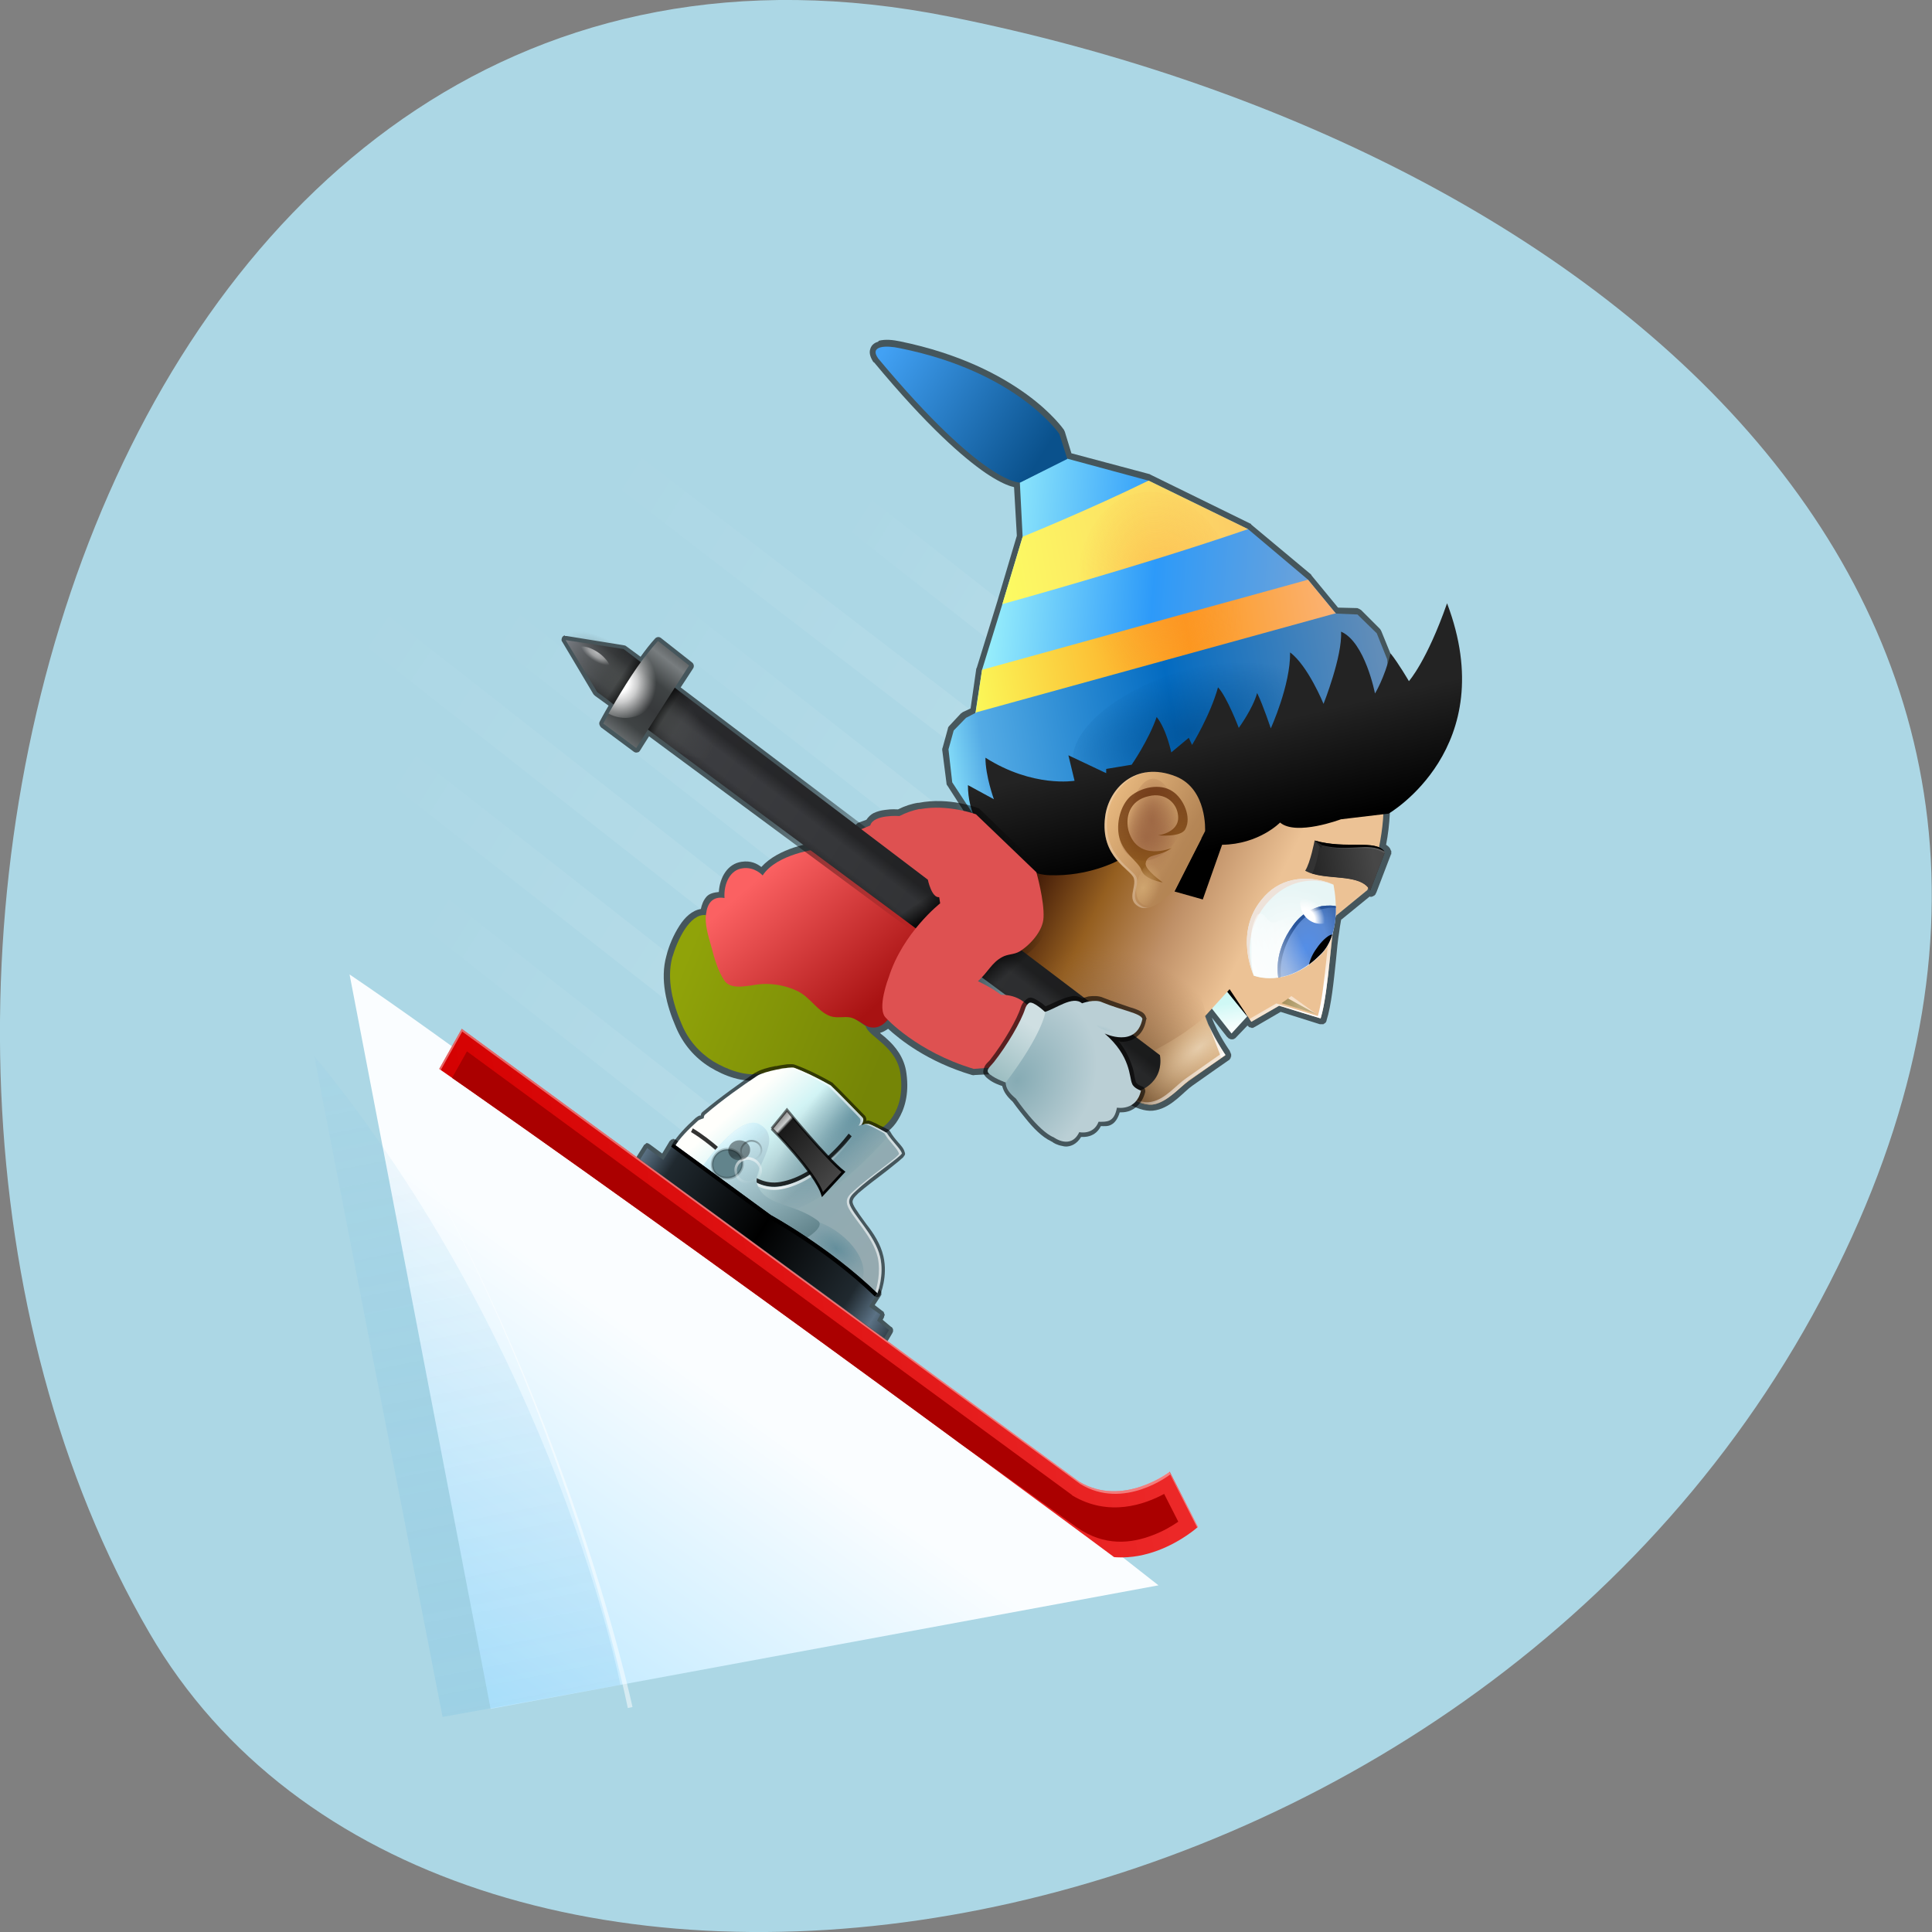 <svg xmlns="http://www.w3.org/2000/svg" xmlns:xlink="http://www.w3.org/1999/xlink" viewBox="0 0 16 16"><rect x="0" y="0" width="16" height="16" fill="#808080" stroke="none"/><defs><g id="14" clip-path="url(#13)"><path d="m 182 285.6 c 0.023 2.658 -2.754 5.096 -5.882 5.084 c -3.403 -0.06 -6.06 -2.378 -6.08 -5.04 c 0.029 -2.914 2.754 -5.096 5.935 -5.34 c 3.403 0.06 6.06 2.378 6.03 5.292" transform="matrix(0.014 -0.003 0.003 0.015 2.9 5.773)" fill="none" stroke="url(#12)" stroke-linejoin="round" stroke-linecap="round"/></g><g id="19" clip-path="url(#18)"><path d="m 6.211 9.508 c 0.008 0.047 -0.023 0.09 -0.074 0.098 c -0.047 0.012 -0.094 -0.02 -0.105 -0.063 c -0.008 -0.047 0.027 -0.09 0.074 -0.098 c 0.051 -0.008 0.098 0.02 0.105 0.063" fill="url(#17)"/></g><clipPath id="s"><path d="m 5.59 9.492 c 0.039 -0.066 0.109 -0.137 0.191 -0.211 c 0.008 -0.008 0.047 -0.02 0.047 -0.02 c 0 0 0 -0.023 0.012 -0.031 c 0.145 -0.125 0.313 -0.242 0.43 -0.32 c 0.059 -0.039 0.27 -0.078 0.309 -0.066 c 0.07 0.027 0.168 0.07 0.301 0.145 c 0.074 0.07 0.199 0.203 0.262 0.266 c 0.023 0.023 -0.012 0.066 -0.012 0.066 c 0 0 0.027 -0.016 0.063 -0.012 c 0.023 0 0.152 0.074 0.152 0.074 c 0.047 0.074 0.109 0.125 0.125 0.168 c 0.004 0.02 -0.258 0.195 -0.375 0.305 c -0.035 0.035 -0.07 0.063 -0.059 0.113 c 0.023 0.09 0.211 0.258 0.254 0.441 c 0.035 0.152 -0.023 0.301 -0.023 0.301"/></clipPath><clipPath id="18"><path d="M 0,0 H16 V16 H0 z"/></clipPath><clipPath id="13"><path d="M 0,0 H16 V16 H0 z"/></clipPath><clipPath id="r"><path d="m 5 9 h 3 v 1 h -3"/></clipPath><clipPath id="1A"><path d="m 3 8 h 7 v 5 h -7"/></clipPath><clipPath id="1B"><path d="m 2.477 7.461 l 0.133 0.688 c 2.047 1.371 5.457 3.883 7.121 5.121 l 2.199 -0.41 l -1.324 -6.91"/></clipPath><filter id="10" filterUnits="objectBoundingBox" x="0" y="0" width="16" height="16"><feColorMatrix type="matrix" in="SourceGraphic" values="0 0 0 0 1 0 0 0 0 1 0 0 0 0 1 0 0 0 1 0"/></filter><linearGradient id="f" gradientUnits="userSpaceOnUse" x1="178.75" y1="123.7" x2="181.4" y2="126.37" gradientTransform="matrix(0.021 -0.004 0.004 0.023 1.184 3.775)" xlink:href="#Y"/><linearGradient id="d" gradientUnits="userSpaceOnUse" x1="192.66" y1="151.42" x2="205.24" y2="138.85" gradientTransform="matrix(0.021 -0.004 0.004 0.023 1.184 3.775)"><stop stop-color="#000" stop-opacity="0.4"/><stop offset="0.359" stop-color="#000" stop-opacity="0"/><stop offset="0.719" stop-color="#000" stop-opacity="0"/><stop offset="1" stop-color="#000" stop-opacity="0.325"/></linearGradient><linearGradient id="g" gradientUnits="userSpaceOnUse" x1="167.66" y1="112.53" x2="165.69" y2="110.49" gradientTransform="matrix(0.021 -0.004 0.004 0.023 1.184 3.775)"><stop stop-color="#000" stop-opacity="0.4"/><stop offset="1" stop-color="#000" stop-opacity="0"/></linearGradient><linearGradient id="i" gradientUnits="userSpaceOnUse" x1="160.45" y1="130.75" x2="173.33" y2="118.17" spreadMethod="reflect" gradientTransform="matrix(0.021 -0.004 0.004 0.023 1.184 3.775)"><stop stop-color="#787d7f"/><stop offset="0.5" stop-color="#3f4344"/><stop offset="1" stop-color="#37393b"/></linearGradient><linearGradient id="a" gradientUnits="userSpaceOnUse" x1="133.28" y1="149.85" x2="163.64" y2="205.57" gradientTransform="matrix(0.021 -0.004 0.004 0.023 2.829 4.403)"><stop stop-color="#fb6162"/><stop offset="1" stop-color="#a81212"/></linearGradient><linearGradient id="Y" gradientUnits="userSpaceOnUse" x1="282.63" y1="229.37" x2="311.99" y2="231.77" gradientTransform="matrix(0.021 -0.004 0.004 0.023 1.184 3.775)"><stop stop-color="#000" stop-opacity="0.6"/><stop offset="1" stop-color="#000" stop-opacity="0"/></linearGradient><linearGradient id="c" gradientUnits="userSpaceOnUse" x1="147.87" y1="93.44" x2="339.92" y2="287.33" gradientTransform="matrix(0.021 -0.004 0.004 0.023 1.184 3.775)"><stop stop-color="#7a7e84"/><stop offset="0.073" stop-color="#404346"/><stop offset="0.16" stop-color="#252628"/><stop offset="0.194" stop-color="#3d3e42"/><stop offset="1" stop-color="#272829"/></linearGradient><linearGradient id="Z" gradientUnits="userSpaceOnUse" x1="96.73" y1="220.66" x2="165.64" y2="268.21" gradientTransform="matrix(0.021 -0.004 0.004 0.023 2.657 3.501)"><stop stop-color="#90a309"/><stop offset="1" stop-color="#758506"/></linearGradient><linearGradient id="1D" gradientUnits="userSpaceOnUse" x1="139.68" y1="281.31" x2="177.07" y2="318.61" spreadMethod="reflect" gradientTransform="matrix(0.021 -0.004 0.004 0.023 1.184 3.775)"><stop stop-color="#5b7285"/><stop offset="0.221" stop-color="#20292f"/><stop offset="1" stop-color="#000"/></linearGradient><linearGradient id="k" gradientUnits="userSpaceOnUse" x1="266.29" y1="213.64" x2="264.08" y2="207.99" gradientTransform="matrix(0.021 -0.004 0.004 0.023 1.184 3.775)"><stop stop-color="#000" stop-opacity="0.8"/><stop offset="1" stop-color="#000" stop-opacity="0"/></linearGradient><linearGradient id="1C" gradientUnits="userSpaceOnUse" x1="64.12" x2="323.04" gradientTransform="matrix(0.021 -0.004 0.004 0.023 1.184 3.775)"><stop stop-color="#d40000"/><stop offset="1" stop-color="#ec2828"/></linearGradient><linearGradient id="x" gradientUnits="userSpaceOnUse" x1="245.25" y1="279.1" x2="260.88" y2="320.53" gradientTransform="matrix(0.021 -0.004 0.004 0.023 -0.288 4.049)"><stop stop-color="#cdecf4"/><stop offset="1" stop-color="#62848c"/></linearGradient><linearGradient id="l" gradientUnits="userSpaceOnUse" x1="287.39" y1="235.36" x2="290.34" y2="241" gradientTransform="matrix(0.021 -0.004 0.004 0.023 1.184 3.775)" xlink:href="#Y"/><linearGradient id="z" gradientUnits="userSpaceOnUse" x1="174.01" y1="280.84" x2="179.25" y2="300.47" xlink:href="#x"/><linearGradient id="15" gradientUnits="userSpaceOnUse" x1="178.48" y1="280.23" x2="178.78" y2="291.09"><stop stop-color="#fff" stop-opacity="0.62"/><stop offset="1" stop-color="#fff" stop-opacity="0"/></linearGradient><linearGradient id="12" gradientUnits="userSpaceOnUse" x1="178.48" y1="280.23" x2="178.78" y2="291.09"><stop stop-color="#000" stop-opacity="0.62"/><stop offset="1" stop-color="#000" stop-opacity="0"/></linearGradient><linearGradient id="v" gradientUnits="userSpaceOnUse" x1="283.96" y1="302.1" x2="249.81" y2="242.26"><stop stop-color="#000"/><stop offset="1" stop-color="#000" stop-opacity="0"/></linearGradient><linearGradient id="o" gradientUnits="userSpaceOnUse" x1="280.12" y1="256.29" x2="298.36" y2="235.58" gradientTransform="matrix(0.021 -0.004 0.004 0.023 1.271 4.226)"><stop stop-color="#92b7bb"/><stop offset="1" stop-color="#cfdfe2"/></linearGradient><linearGradient id="u" gradientUnits="userSpaceOnUse" x1="268.77" y1="274.15" x2="285.61" y2="299.02"><stop stop-color="#959595"/><stop offset="0.074" stop-color="#c9c9c9" stop-opacity="0.91"/><stop offset="0.11" stop-color="#191919"/><stop offset="1" stop-color="#474747"/></linearGradient><linearGradient id="p" gradientUnits="userSpaceOnUse" x1="252.41" y1="267.45" x2="287.82" y2="332.83" gradientTransform="matrix(0.021 -0.004 0.004 0.023 -0.288 4.049)"><stop stop-color="#fffffc"/><stop offset="0.203" stop-color="#d2f4f5"/><stop offset="0.5" stop-color="#8facb3"/><stop offset="1" stop-color="#95aab0"/></linearGradient><linearGradient id="t" gradientUnits="userSpaceOnUse" x1="345.03" x2="375.21" spreadMethod="reflect"><stop stop-color="#fff" stop-opacity="0.8"/><stop offset="1" stop-color="#fff" stop-opacity="0"/></linearGradient><linearGradient id="W" gradientUnits="userSpaceOnUse" x1="357.34" y1="184.32" x2="357.01" y2="208.35" gradientTransform="matrix(0.021 -0.004 0.004 0.023 1.184 3.775)"><stop stop-color="#582000" stop-opacity="0.702"/><stop offset="1" stop-color="#7e4709" stop-opacity="0.702"/></linearGradient><linearGradient id="b" gradientUnits="userSpaceOnUse" x1="213.2" y1="114.65" x2="263.33" y2="164.78" gradientTransform="matrix(0.021 -0.004 0.004 0.023 1.4 4.903)" xlink:href="#Y"/><linearGradient id="H" gradientUnits="userSpaceOnUse" x1="308.98" y1="200.51" x2="378.11" y2="256.79" gradientTransform="matrix(0.021 -0.004 0.004 0.023 1.184 3.775)"><stop stop-color="#2f0b02"/><stop offset="0.365" stop-color="#955f20"/><stop offset="0.679" stop-color="#bf9067"/><stop offset="1" stop-color="#ecc295"/></linearGradient><linearGradient id="K" gradientUnits="userSpaceOnUse" x1="389.39" y1="277.96" x2="380.94" y2="262.43" gradientTransform="matrix(0.021 -0.004 0.004 0.023 1.184 3.775)"><stop stop-color="#fff"/><stop offset="1" stop-color="#fff" stop-opacity="0"/></linearGradient><linearGradient id="7" gradientUnits="userSpaceOnUse" x1="302.18" y1="156.64" x2="177.76" y2="32.01" xlink:href="#2"/><linearGradient id="B" gradientUnits="userSpaceOnUse" x1="296.47" x2="443.8" gradientTransform="matrix(0.021 -0.004 0.004 0.023 1.184 3.775)"><stop stop-color="#fbfd5c"/><stop offset="0.613" stop-color="#fc991c"/><stop offset="1" stop-color="#fbb273"/></linearGradient><linearGradient id="6" gradientUnits="userSpaceOnUse" x1="279.42" y1="183.6" x2="182.57" y2="85.93" xlink:href="#2"/><linearGradient id="8" gradientUnits="userSpaceOnUse" x1="328.55" y1="128.48" x2="265.85" y2="66.16" xlink:href="#2"/><linearGradient id="C" gradientUnits="userSpaceOnUse" x1="289.13" y1="13.09" x2="338.76" y2="63.895" gradientTransform="matrix(0.021 -0.004 0.004 0.023 1.184 3.775)"><stop stop-color="#42a1f4"/><stop offset="1" stop-color="#0a518c"/></linearGradient><linearGradient id="G" gradientUnits="userSpaceOnUse" y1="262.7" x2="0" y2="273.52" gradientTransform="matrix(0.021 -0.004 0.004 0.023 1.184 3.775)"><stop stop-color="#cff8f5"/><stop offset="1" stop-color="#fff"/></linearGradient><linearGradient id="A" gradientUnits="userSpaceOnUse" x1="315.4" x2="415.27" gradientTransform="matrix(0.021 -0.004 0.004 0.023 1.184 3.775)"><stop stop-color="#fcfd62"/><stop offset="1" stop-color="#fccc66"/></linearGradient><linearGradient id="9" gradientUnits="userSpaceOnUse" x1="315.92" y1="101.35" x2="443.3" y2="137" gradientTransform="matrix(0.021 -0.004 0.004 0.023 1.184 3.775)"><stop stop-color="#96edfb"/><stop offset="0.468" stop-color="#2d9af9"/><stop offset="1" stop-color="#76a3d4"/></linearGradient><linearGradient id="E" gradientUnits="userSpaceOnUse" x1="283.27" x2="458.53" gradientTransform="matrix(0.021 -0.004 0.004 0.023 1.184 3.775)"><stop stop-color="#90e8fd"/><stop offset="0.103" stop-color="#54abe5"/><stop offset="0.528" stop-color="#036bc1"/><stop offset="1" stop-color="#618db9"/></linearGradient><linearGradient id="5" gradientUnits="userSpaceOnUse" x1="233.88" y1="193.79" x2="120.84" y2="79.937" xlink:href="#2"/><linearGradient id="R" gradientUnits="userSpaceOnUse" x1="594.16" x2="623.25" gradientTransform="matrix(0.021 -0.004 0.004 0.023 -2.602 4.479)"><stop stop-color="#1f1f1f"/><stop offset="1" stop-color="#474747"/></linearGradient><linearGradient id="Q" gradientUnits="userSpaceOnUse" x1="387.65" y1="352.02" x2="411.84" y2="344" gradientTransform="matrix(0.021 -0.004 0.004 0.023 0.752 1.52)" xlink:href="#K"/><linearGradient id="1" gradientUnits="userSpaceOnUse" x1="420" y1="476" x2="417.1" y2="127.42" gradientTransform="matrix(0.016 -0.003 0.004 0.022 -5.064 5.078)"><stop stop-color="#63b8e5" stop-opacity="0.2"/><stop offset="1" stop-color="#63b8e5" stop-opacity="0"/></linearGradient><linearGradient id="0" gradientUnits="userSpaceOnUse" x1="-60.855" y1="765.39" x2="91.75" y2="599.68" gradientTransform="matrix(0.018 -0.003 0.004 0.02 1.21 -0.696)"><stop stop-color="#a4e0ff"/><stop offset="1" stop-color="#fafdff"/></linearGradient><linearGradient id="T" gradientUnits="userSpaceOnUse" x1="340.42" y1="190.22" x2="366.8" y2="214.25" gradientTransform="matrix(0.021 -0.004 0.004 0.023 1.184 3.775)"><stop stop-color="#e7b87f"/><stop offset="0.908" stop-color="#b58656"/><stop offset="1" stop-color="#b48554"/></linearGradient><linearGradient id="S" gradientUnits="userSpaceOnUse" x1="386.99" y1="168.58" x2="388.5" y2="208.04" gradientTransform="matrix(0.021 -0.004 0.004 0.023 1.184 3.775)"><stop stop-color="#232323"/><stop offset="1" stop-color="#000"/></linearGradient><linearGradient id="L" gradientUnits="userSpaceOnUse" x1="394.1" y1="269.42" x2="401.77" y2="273.82" gradientTransform="matrix(0.021 -0.004 0.004 0.023 1.184 3.775)"><stop stop-color="#9d864f"/><stop offset="1" stop-color="#bcaa7d"/></linearGradient><linearGradient id="2" gradientUnits="userSpaceOnUse" x1="172.76" y1="272.88" x2="75.906" y2="175.21"><stop stop-color="#fff" stop-opacity="0.102"/><stop offset="1" stop-color="#fff" stop-opacity="0"/></linearGradient><linearGradient id="3" gradientUnits="userSpaceOnUse" x1="169.72" y1="220.52" x2="72.867" y2="122.85" xlink:href="#2"/><linearGradient id="4" gradientUnits="userSpaceOnUse" x1="193.2" y1="195.58" x2="71.784" y2="69.15" xlink:href="#2"/><mask id="11"><g filter="url(#10)"><path fill-opacity="0.502" d="M 0,0 H16 V16 H0 z"/></g></mask><mask id="16"><g filter="url(#10)"><path fill-opacity="0.4" d="M 0,0 H16 V16 H0 z"/></g></mask><radialGradient id="17" gradientUnits="userSpaceOnUse" cx="176.2" cy="286.57" r="5.969" gradientTransform="matrix(0.018 -0.003 0.003 0.018 2.071 5.05)"><stop stop-color="#000" stop-opacity="0"/><stop offset="1" stop-color="#000"/></radialGradient><radialGradient id="w" gradientUnits="userSpaceOnUse" cx="267.28" cy="334.3" r="16.873" gradientTransform="matrix(0.022 0.012 -0.006 0.014 3.052 2.453)"><stop stop-color="#457c8e" stop-opacity="0.6"/><stop offset="0.5" stop-color="#457c8e" stop-opacity="0.249"/><stop offset="1" stop-color="#457c8e" stop-opacity="0"/></radialGradient><radialGradient id="y" gradientUnits="userSpaceOnUse" cx="241.11" cy="288.98" r="8.246" gradientTransform="matrix(0.02 0.027 -0.068 0.058 20.893 -13.982)"><stop stop-color="#fff"/><stop offset="1" stop-color="#b5effc" stop-opacity="0"/></radialGradient><radialGradient id="q" gradientUnits="userSpaceOnUse" cx="295.79" cy="278.09" r="10.504" gradientTransform="matrix(0.031 0.017 -0.068 0.083 16.872 -18.916)"><stop stop-color="#457c8e" stop-opacity="0.659"/><stop offset="0.5" stop-color="#457c8e" stop-opacity="0.274"/><stop offset="1" stop-color="#457c8e" stop-opacity="0"/></radialGradient><radialGradient id="M" gradientUnits="userSpaceOnUse" cx="408.05" cy="356.11" r="19.379" gradientTransform="matrix(0.018 -0.019 0.02 0.022 -3.726 7.825)"><stop stop-color="#fff"/><stop offset="1" stop-color="#e7f5f5"/></radialGradient><radialGradient id="N" gradientUnits="userSpaceOnUse" cx="402.75" cy="233.03" r="1.963" gradientTransform="matrix(0.033 -0.006 0.008 0.039 -4.277 0.709)"><stop stop-color="#fff"/><stop offset="0.5" stop-color="#fff" stop-opacity="0.702"/><stop offset="1" stop-color="#fff" stop-opacity="0"/></radialGradient><radialGradient id="D" gradientUnits="userSpaceOnUse" cx="626.61" cy="98.27" r="31.829" gradientTransform="matrix(0.021 -0.004 0.006 0.029 -4.126 4.582)"><stop stop-color="#fc8e31" stop-opacity="0.4"/><stop offset="1" stop-color="#fc8e31" stop-opacity="0"/></radialGradient><radialGradient id="O" gradientUnits="userSpaceOnUse" cx="411.07" cy="355.8" r="13.11" gradientTransform="matrix(0.016 -0.033 0.021 0.012 -3.237 17.15)"><stop stop-color="#548ee7"/><stop offset="0.5" stop-color="#5b8bd6"/><stop offset="1" stop-color="#3460a3"/></radialGradient><radialGradient id="X" gradientUnits="userSpaceOnUse" cx="392.6" cy="219.34" r="5.262" gradientTransform="matrix(0.022 0.013 -0.019 0.036 4.996 -5.645)"><stop stop-color="#cfa56f"/><stop offset="1" stop-color="#cfa56f" stop-opacity="0"/></radialGradient><radialGradient id="V" gradientUnits="userSpaceOnUse" cx="358.28" cy="202.06" r="7.697" gradientTransform="matrix(0.027 -0.003 0.001 0.057 -0.337 -3.641)" xlink:href="#U"/><radialGradient id="P" gradientUnits="userSpaceOnUse" cx="402.75" cy="233.03" r="1.963" gradientTransform="matrix(0.082 -0.015 0.017 0.088 -26.18 -6.849)"><stop stop-color="#fff"/><stop offset="0.5" stop-color="#fff"/><stop offset="1" stop-color="#fff" stop-opacity="0"/></radialGradient><radialGradient id="e" gradientUnits="userSpaceOnUse" cx="199.87" cy="28.71" r="24.08" gradientTransform="matrix(0.025 0.021 -0.006 0.009 0.462 1.321)"><stop stop-color="#4c4f4e"/><stop offset="1" stop-color="#4c4f4e" stop-opacity="0"/></radialGradient><radialGradient id="U" gradientUnits="userSpaceOnUse" cx="358.28" cy="202.06" r="7.697" gradientTransform="matrix(0.036 -0.005 -0.005 0.044 -2.385 -0.169)"><stop stop-color="#9f6945"/><stop offset="1" stop-color="#9f6945" stop-opacity="0"/></radialGradient><radialGradient id="F" gradientUnits="userSpaceOnUse" cx="399.16" cy="167.45" r="42.41" gradientTransform="matrix(0.026 -0.007 0.003 0.012 -1.04 6.852)"><stop stop-color="#014e8f" stop-opacity="0.702"/><stop offset="1" stop-color="#014e8f" stop-opacity="0"/></radialGradient><radialGradient id="h" gradientUnits="userSpaceOnUse" cx="161.3" cy="53.08" r="6.383" gradientTransform="matrix(0.021 0.013 -0.005 0.01 1.823 2.777)"><stop stop-color="#fff" stop-opacity="0.6"/><stop offset="0.5" stop-color="#fff" stop-opacity="0.421"/><stop offset="1" stop-color="#fff" stop-opacity="0"/></radialGradient><radialGradient id="n" gradientUnits="userSpaceOnUse" cx="379.11" cy="263.07" r="7.791" gradientTransform="matrix(0.021 0.006 -0.003 0.012 1.946 3.158)"><stop stop-color="#78a9b9" stop-opacity="0.502"/><stop offset="1" stop-color="#78a9b9" stop-opacity="0"/></radialGradient><radialGradient id="m" gradientUnits="userSpaceOnUse" cx="290.62" cy="278.65" r="28.316" gradientTransform="matrix(0.016 0.015 -0.017 0.021 8.51 -1.264)"><stop stop-color="#86abb4"/><stop offset="1" stop-color="#bacfd5"/></radialGradient><radialGradient id="J" gradientUnits="userSpaceOnUse" cx="365.55" cy="381.85" r="24.2" gradientTransform="matrix(-0.007 -0.01 0.023 -0.018 3.71 19.2)"><stop stop-color="#e6cdac"/><stop offset="1" stop-color="#d9b381" stop-opacity="0"/></radialGradient><radialGradient id="I" gradientUnits="userSpaceOnUse" cx="322.71" cy="377.33" r="41.36" gradientTransform="matrix(0.018 -0.016 0.02 0.025 -3.995 4.807)"><stop stop-color="#684a2c"/><stop offset="1" stop-color="#95693e" stop-opacity="0"/></radialGradient><radialGradient id="j" gradientUnits="userSpaceOnUse" cx="166.67" cy="110.46" r="14.451" gradientTransform="matrix(0.021 -0.004 0.004 0.023 1.184 3.775)"><stop stop-color="#fff"/><stop offset="0.25" stop-color="#fff"/><stop offset="0.5" stop-color="#fff" stop-opacity="0.741"/><stop offset="1" stop-color="#fff" stop-opacity="0"/></radialGradient></defs><path d="m 7.859 0.137 c -6.996 -1.395 -9.652 8.184 -6.621 13.387 c 2.414 4.148 10.688 2.961 13.773 -2.633 c 3.082 -5.598 -1.539 -9.633 -7.152 -10.754" fill="#acd7e5"/><path d="m 2.895 8.07 l 1.168 6.082 l 5.531 -1.023 c -1.582 -1.242 -5.09 -3.973 -6.699 -5.059" fill="url(#0)"/><path d="m 2.602 8.746 l 1.063 5.473 l 1.473 -0.266 c 0 0 -0.539 -2.777 -2.535 -5.207" fill="url(#1)"/><path d="m 2.996 8.801 c 1.656 2.559 2.203 5.344 2.203 5.344 l 0.039 -0.008 c 0 0 -0.586 -2.777 -2.242 -5.336" fill="#fff" fill-opacity="0.502"/><g fill="none" stroke-width="14"><path d="m 172.53 272.87 l -96.37 -99.51" transform="matrix(0.021 -0.004 0.004 0.023 1.184 3.775)" stroke="url(#2)"/><path d="m 169.53 220.56 l -96.55 -99.54" transform="matrix(0.021 -0.004 0.004 0.023 1.184 3.775)" stroke="url(#3)"/><path d="m 193.06 195.54 l -125.96 -129.93" transform="matrix(0.021 -0.004 0.004 0.023 1.184 3.775)" stroke="url(#4)"/><path d="m 233.72 193.77 l -115.73 -119.15" transform="matrix(0.021 -0.004 0.004 0.023 1.184 3.775)" stroke="url(#5)"/><path d="m 279.25 183.65 l -96.55 -99.54" transform="matrix(0.021 -0.004 0.004 0.023 1.184 3.775)" stroke="url(#6)"/><path d="m 302.08 156.61 l -123.52 -124.66" transform="matrix(0.021 -0.004 0.004 0.023 1.184 3.775)" stroke="url(#7)"/><path d="m 328.3 128.43 l -96.4 -99.34" transform="matrix(0.021 -0.004 0.004 0.023 1.184 3.775)" stroke="url(#8)"/></g><path d="m 7.277 2.828 c -0.027 0.008 -0.059 0.023 -0.07 0.063 c -0.012 0.035 0.004 0.074 0.027 0.109 c 0 0 0.004 0 0.004 0 c 0.441 0.531 0.738 0.789 0.926 0.918 c 0.094 0.063 0.16 0.094 0.207 0.109 c 0.012 0.004 0.02 0.004 0.027 0.008 l 0.023 0.402 l -0.164 0.551 l -0.168 0.543 c 0 0 -0.004 0.004 -0.004 0.008 l -0.047 0.328 l -0.066 0.031 c -0.004 0.004 -0.008 0.008 -0.012 0.008 l -0.098 0.105 c -0.008 0.008 -0.012 0.016 -0.012 0.023 l -0.043 0.156 c -0.004 0.008 -0.004 0.016 -0.004 0.02 l 0.035 0.273 c 0 0.012 0.004 0.02 0.008 0.023 l 0.168 0.262 c 0.012 0.02 0.031 0.027 0.051 0.023 l 3.453 -0.953 c 0.023 -0.004 0.035 -0.027 0.035 -0.051 l -0.023 -0.332 c 0 -0.004 0 -0.012 -0.004 -0.016 l -0.086 -0.211 c -0.004 -0.008 -0.008 -0.016 -0.012 -0.02 l -0.156 -0.156 c -0.012 -0.008 -0.02 -0.012 -0.031 -0.016 l -0.16 -0.004 l -0.219 -0.266 c 0 -0.004 -0.004 -0.004 -0.004 -0.008 l -0.496 -0.414 c 0 -0.004 -0.004 -0.008 -0.008 -0.008 l -0.828 -0.406 c 0 0 -0.004 -0.004 -0.008 -0.004 l -0.645 -0.172 l -0.055 -0.18 c -0.004 -0.004 -0.004 -0.012 -0.008 -0.016 c 0 0 -0.094 -0.137 -0.309 -0.293 c -0.215 -0.156 -0.551 -0.336 -1.047 -0.438 c -0.059 -0.012 -0.121 -0.02 -0.18 -0.004" fill-opacity="0.6"/><path d="m 8.07 5.957 l 0.063 -0.41 l 0.168 -0.543 l 0.168 -0.559 l -0.023 -0.449 l 0.387 -0.199 l 0.68 0.184 l 0.824 0.402 l 0.496 0.418 l 0.27 0.328" fill="url(#9)"/><path d="m 8.469 4.445 c 0 0 0.559 -0.227 1.043 -0.465 l 0.824 0.402 c -0.914 0.313 -2.035 0.621 -2.035 0.621" fill="url(#A)"/><path d="m 8.133 5.547 l 2.699 -0.746 l 0.27 0.328 l -3.03 0.828" fill="url(#B)"/><path d="m 8.449 3.996 c 0 0 -0.293 0.031 -1.176 -1.027 c -0.078 -0.109 0.07 -0.109 0.176 -0.086 c 0.977 0.195 1.324 0.711 1.324 0.711 l 0.066 0.207" fill="url(#C)"/><path d="m 9.426 4.082 c -0.293 0.055 -0.492 0.363 -0.512 0.746 c 0.34 -0.098 0.777 -0.23 1.195 -0.367 c -0.168 -0.273 -0.426 -0.43 -0.684 -0.379 m 0.859 0.867 l -1.305 0.363 c 0.047 0.133 0.109 0.25 0.188 0.348 l 1.113 -0.305 c 0.023 -0.125 0.023 -0.262 0.004 -0.406" fill="url(#D)"/><path d="m 8.09 5.898 l -0.09 0.047 l -0.102 0.105 l -0.043 0.156 l 0.031 0.273 l 0.172 0.262 l 3.453 -0.949 l -0.023 -0.332 l -0.086 -0.215 l -0.16 -0.156 l -0.188 -0.008" fill="url(#E)"/><path d="m 10.04 5.492 c -0.055 0.012 -0.113 0.023 -0.168 0.039 c -0.617 0.168 -1.055 0.535 -0.98 0.824 c 0.016 0.051 0.043 0.094 0.086 0.133 l 2.141 -0.586 c 0.016 -0.055 0.02 -0.105 0.004 -0.152 c -0.066 -0.262 -0.535 -0.363 -1.082 -0.258" fill="url(#F)"/><path d="m 11.164 6.395 l -3.125 0.742 c 0 0 -0.004 0 -0.004 0 c 0 0 -0.004 0 -0.004 0 c 0 0 0 0.004 0 0.004 c -0.004 0 -0.004 0 -0.004 0 s 0 0 -0.004 0 c 0 0 0 0.004 0 0.004 c 0 0 -0.004 0 -0.004 0 c 0 0.004 0 0.004 -0.004 0.004 c 0 0 0 0.004 0 0.004 c 0 0 -0.004 0 -0.004 0 c 0 0.004 0 0.004 0 0.004 s 0 0 0 0.004 c -0.004 0 -0.004 0 -0.004 0 v 0.004 c 0 0 0 0.004 0 0.004 c 0 0 -0.004 0 -0.004 0.004 c 0 0 0 0.004 0 0.004 c 0 0.004 0 0.004 0 0.004 v 0.004 c 0 0 0 0 0 0.004 c 0 0 0 0.004 0 0.004 c 0 0 0 0 0 0.004 c 0 0 0.004 0.004 0.004 0.004 c 0 0 0 0 0 0.004 l 0.273 0.703 c 0 0 0 0.004 0 0.004 c 0 0 0.004 0.004 0.004 0.004 c 0 0.004 0 0.004 0 0.004 h 0.004 l 0.684 0.863 c 0 0.004 0 0.004 0 0.004 s 0 0 0.004 0 c 0 0 0.082 0.113 0.199 0.219 c 0.055 0.055 0.121 0.105 0.188 0.145 c 0.07 0.035 0.141 0.059 0.211 0.043 c 0.133 -0.027 0.227 -0.152 0.301 -0.203 c 0.109 -0.078 0.301 -0.211 0.301 -0.211 c 0 0 0.004 0 0.004 0 c 0 -0.004 0 -0.004 0 -0.004 c 0.004 0 0.004 -0.004 0.004 -0.004 c 0 0 0.004 -0.004 0.004 -0.004 c 0 0 0 -0.004 0 -0.004 c 0 0 0.004 0 0.004 0 c 0 -0.004 0 -0.004 0 -0.004 v -0.004 c 0 0 0 -0.004 0 -0.004 c 0.004 0 0.004 0 0.004 0 c 0 -0.004 0 -0.004 0 -0.004 s 0 0 0 -0.004 c 0 0 0 -0.004 0 -0.004 c 0 -0.004 0 -0.004 0 -0.004 v -0.004 c 0 -0.004 0 -0.004 0 -0.004 c -0.004 0 -0.004 -0.004 -0.004 -0.004 c 0 0 0 -0.004 0 -0.004 c 0 -0.004 -0.004 -0.004 -0.004 -0.004 c 0 0 0 -0.004 0 -0.004 c 0 0 -0.004 -0.004 -0.004 -0.004 h 0.004 c 0 0 -0.105 -0.148 -0.152 -0.281 l 0.129 0.164 c 0 0 0.004 0 0.004 0 c 0 0.004 0 0.004 0.004 0.004 c 0 0 0 0.004 0 0.004 c 0 0 0.004 0 0.004 0 c 0 0.004 0.004 0.004 0.004 0.004 c 0 0 0 0 0.004 0 c 0 0 0.004 0 0.004 0 c 0 0 0 0.004 0 0.004 c 0 0 0.004 0 0.004 0 c 0 0 0 0 0.004 0 c 0 0 0 0 0.004 0 c 0 0 0.004 0 0.004 0 c 0.004 0 0.004 0 0.004 0 h 0.004 c 0 0 0.004 0 0.004 0 c 0 0 0 -0.004 0 -0.004 c 0 0 0.004 0 0.004 0 c 0.004 0 0.004 0 0.004 0 v -0.004 c 0 0 0.004 0 0.004 0 c 0.004 -0.004 0.004 -0.004 0.004 -0.004 l 0.098 -0.102 c 0 0 0.004 0.004 0.004 0.004 c 0 0 0.004 0 0.004 0.004 c 0 0 0.004 0.004 0.004 0.004 c 0 0 0.004 0 0.004 0 c 0 0.004 0.004 0.004 0.004 0.004 c 0 0 0.004 0 0.004 0 c 0 0 0.004 0 0.004 0 c 0 0 0.004 0 0.004 0.004 c 0 0 0.004 0 0.004 0 c 0 0 0.004 0 0.004 0 c 0 0 0.004 0 0.004 0 c 0.004 0 0.004 -0.004 0.004 -0.004 c 0 0 0.004 0 0.004 0 c 0.004 0 0.004 0 0.004 0 v -0.004 c 0 0 0.004 0 0.004 0 l 0.215 -0.125 l 0.324 0.102 c 0 0 0.004 0 0.004 0 c 0 0 0.004 0 0.004 0 c 0 0 0.004 0 0.004 0 c 0.004 0 0.004 0 0.004 0 h 0.004 c 0 0 0.004 0 0.004 0 c 0 0 0.004 0 0.004 0 c 0 0 0.004 0 0.004 0 c 0 0 0 -0.004 0 -0.004 c 0 0 0.004 0 0.004 0 c 0 0 0.004 0 0.004 -0.004 c 0 0 0.004 0 0.004 0 c 0 0 0 0 0 -0.004 c 0 0 0.004 0 0.004 0 c 0 0 0 -0.004 0 -0.004 c 0 0 0 0 0.004 0 c 0 0 0 -0.004 0 -0.004 c 0 0 0 -0.004 0 -0.004 c 0.004 0 0.004 0 0.004 0 v -0.004 c 0 0 0 -0.004 0 -0.004 c 0.039 -0.121 0.059 -0.32 0.078 -0.5 c 0.008 -0.086 0.016 -0.172 0.027 -0.234 c 0.004 -0.031 0.008 -0.059 0.012 -0.078 c 0 -0.008 0.004 -0.016 0.004 -0.02 c 0 -0.004 0 -0.004 0.004 -0.004 l 0.234 -0.191 c 0 0 0 0.004 0 0.004 c 0 0 0.004 0 0.004 0 c 0.004 0 0.004 0 0.004 0 c 0.004 0 0.004 0 0.004 0 s 0 0 0.004 0 c 0 0 0.004 -0.004 0.004 -0.004 c 0 0 0.004 0 0.004 0 c 0 0 0.004 0 0.004 0 c 0 0 0 -0.004 0 -0.004 c 0 0 0.004 0 0.004 0 c 0 0 0 0 0.004 0 c 0 0 0 -0.004 0 -0.004 c 0.004 0 0.004 0 0.004 0 v -0.004 c 0 0 0.004 0 0.004 0 c 0 0 0 -0.004 0 -0.004 c 0 0 0.004 0 0.004 -0.004 c 0 0 0 -0.004 0 -0.004 c 0 0 0.004 -0.004 0.004 -0.004 l 0.121 -0.316 c 0 0 0 -0.004 0 -0.004 c 0 0 0.004 0 0.004 0 c 0 -0.004 0 -0.004 0 -0.004 v -0.004 c 0 0 0 -0.004 0 -0.004 c 0 -0.004 0 -0.004 0 -0.004 v -0.004 c 0 0 0 -0.004 0 -0.004 c 0 0 0 0 0 -0.004 c 0 0 -0.004 -0.004 -0.004 -0.004 c 0 0 0 -0.004 0 -0.004 c 0 0 -0.004 -0.004 -0.004 -0.004 c 0 0 0 -0.004 0 -0.004 c -0.008 -0.016 -0.023 -0.027 -0.035 -0.035 c 0.016 -0.082 0.027 -0.172 0.031 -0.262 c 0 0 0 0 0 -0.004 c 0 0 0 -0.004 0 -0.004 c 0 0 0 0 0 -0.004 c 0 0 0 -0.004 0 -0.004 c 0 0 0 0 0 -0.004 c -0.004 0 -0.004 -0.004 -0.004 -0.004 c 0 0 0 -0.004 0 -0.004 c 0 0 -0.004 0 -0.004 0 c 0 -0.004 0 -0.004 0 -0.004 s 0 -0.004 -0.004 -0.004 c 0 0 0 -0.004 0 -0.004 l -0.285 -0.289 c 0 0 -0.004 0 -0.004 0 c 0 0 0 -0.004 0 -0.004 c 0 0 -0.004 0 -0.004 0 c 0 0 0 -0.004 0 -0.004 c -0.004 0 -0.004 0 -0.004 0 h -0.004 c 0 0 0 -0.004 0 -0.004 c -0.004 0 -0.004 0 -0.004 0 h -0.004 c 0 0 0 0 -0.004 0 c 0 0 -0.004 0 -0.004 0 c 0 0 -0.004 0 -0.004 0 c -0.004 0 -0.004 0 -0.004 0 h -0.004" fill-opacity="0.6"/><path d="m 10.332 8.414 l -0.133 0.145 l -0.176 -0.223 l 0.156 -0.156" fill="url(#G)"/><path d="m 10.332 8.422 l -0.184 -0.227 l 0.043 -0.055"/><path d="m 11.457 6.73 c -0.012 0.309 -0.133 0.641 -0.133 0.641 l -0.258 0.211 c -0.039 0.059 -0.059 0.625 -0.129 0.852 l -0.344 -0.105 l -0.23 0.133 l -0.18 -0.27 l -0.203 0.223 c 0.047 0.152 0.168 0.324 0.168 0.324 c 0 0 -0.191 0.133 -0.301 0.211 c -0.082 0.059 -0.172 0.168 -0.285 0.195 c -0.219 0.047 -0.551 -0.391 -0.551 -0.391 l -0.688 -0.867 l -0.273 -0.703 l 3.125 -0.742" fill="url(#H)"/><path d="m 9.539 6.828 l -1.488 0.355 l 0.27 0.703 l 0.691 0.867 c 0 0 0.332 0.438 0.551 0.391 c 0.113 -0.027 0.199 -0.141 0.285 -0.199 c 0.109 -0.074 0.301 -0.207 0.301 -0.207 c 0 0 -0.121 -0.172 -0.168 -0.324 l 0.008 -0.012" fill="url(#I)"/><path d="m 9.98 8.418 c -0.285 0.254 -0.707 0.418 -0.855 0.469 c 0.117 0.125 0.301 0.285 0.438 0.258 c 0.113 -0.027 0.199 -0.137 0.285 -0.199 c 0.109 -0.074 0.301 -0.207 0.301 -0.207 c 0 0 -0.117 -0.168 -0.168 -0.32" fill="url(#J)"/><path d="m 11.168 6.441 l 0.266 0.27 c -0.012 0.309 -0.133 0.641 -0.133 0.641 l -0.262 0.211 c -0.039 0.059 -0.059 0.625 -0.125 0.852 l -0.344 -0.105 l -0.223 0.129 l 0.016 0.023 l 0.23 -0.133 l 0.344 0.105 c 0.07 -0.227 0.09 -0.793 0.129 -0.852 l 0.258 -0.211 c 0 0 0.121 -0.332 0.133 -0.641 l -0.281 -0.289 m -1.016 1.73 l -0.207 0.223 l 0.172 0.324 c 0 0 -0.191 0.133 -0.301 0.211 c -0.086 0.059 -0.172 0.172 -0.285 0.195 c -0.07 0.016 -0.148 -0.016 -0.227 -0.07 c 0.086 0.063 0.176 0.105 0.25 0.09 c 0.113 -0.027 0.203 -0.137 0.285 -0.199 c 0.109 -0.074 0.301 -0.207 0.301 -0.207 c 0 0 -0.117 -0.184 -0.168 -0.324 l 0.195 -0.215" fill="url(#K)"/><path d="m 10.902 8.398 l -0.234 -0.129 l -0.055 0.039" fill="url(#L)"/><g fill="#fff"><path d="m 10.902 8.398 l -0.234 -0.129 l 0.027 -0.02" fill-opacity="0.502"/><path d="m 9.984 8.418 l 0.129 0.34 l 0.035 -0.023 c 0 0 -0.102 -0.137 -0.164 -0.316" fill-opacity="0.8"/></g><path d="m 10.383 8.08 c 0 0 -0.164 -0.352 0.066 -0.629 c 0.133 -0.168 0.352 -0.223 0.594 -0.125 c 0 0 0.09 0.395 -0.113 0.59 c -0.285 0.273 -0.547 0.164 -0.547 0.164" fill="url(#M)"/><path d="m 10.703 7.289 c -0.102 0.02 -0.188 0.078 -0.254 0.16 c -0.23 0.277 -0.066 0.629 -0.066 0.629 c 0 0 -0.125 -0.313 0.102 -0.59 c 0.137 -0.164 0.328 -0.242 0.559 -0.164 c -0.121 -0.047 -0.234 -0.059 -0.34 -0.035" fill="#eee2d9"/><path d="m 10.727 7.441 c 0.008 0.043 -0.012 0.086 -0.051 0.09 c -0.035 0.008 -0.07 -0.023 -0.078 -0.066 c -0.008 -0.039 0.016 -0.082 0.051 -0.086 c 0.035 -0.008 0.07 0.02 0.078 0.063" fill="url(#N)"/><path d="m 10.945 7.504 c -0.07 0.016 -0.16 0.055 -0.234 0.156 c -0.172 0.23 -0.125 0.434 -0.125 0.434 l 0.043 -0.008 c 0.09 -0.02 0.191 -0.07 0.301 -0.176 c 0.113 -0.105 0.137 -0.277 0.133 -0.406 c -0.016 -0.004 -0.059 -0.008 -0.117 0" fill="url(#O)"/><path d="m 11.02 7.742 c -0.031 0.012 -0.078 0.055 -0.117 0.113 c -0.035 0.047 -0.055 0.098 -0.063 0.133 c 0.031 -0.023 0.059 -0.047 0.09 -0.078 c 0.051 -0.047 0.082 -0.105 0.102 -0.168 c -0.004 -0.004 -0.008 0 -0.012 0"/><path d="m 10.945 7.504 c -0.07 0.016 -0.16 0.055 -0.234 0.156 c -0.172 0.23 -0.125 0.434 -0.125 0.434 l 0.023 -0.004 c -0.008 -0.059 -0.012 -0.223 0.125 -0.414 c 0.074 -0.102 0.164 -0.141 0.238 -0.152 c 0.035 -0.008 0.066 -0.008 0.09 -0.004 c 0 -0.008 0 -0.012 0 -0.016 c -0.016 -0.004 -0.059 -0.008 -0.117 0" fill="#29559b"/><path d="m 11.09 7.445 c 0.02 0.094 -0.039 0.188 -0.125 0.203 c -0.09 0.016 -0.18 -0.047 -0.195 -0.145 c -0.02 -0.094 0.039 -0.184 0.129 -0.203 c 0.086 -0.016 0.176 0.051 0.191 0.145" fill="url(#P)"/><path d="m 10.434 7.566 c -0.004 0.004 -0.012 0.004 -0.02 0.008 c -0.031 0.047 -0.059 0.148 -0.051 0.203 c 0.004 0.113 -0.008 0.203 0.02 0.297 c 0 0 -0.004 0.004 -0.004 0.004 c 0 0 0.004 0 0.004 0 c 0 0 0.215 0.09 0.469 -0.098 c 0.004 -0.02 0.004 -0.039 0.004 -0.059 c 0.012 -0.078 0 -0.16 -0.027 -0.234 c -0.008 -0.059 -0.066 -0.102 -0.121 -0.094 c -0.059 0 -0.109 0.047 -0.168 0.047 c -0.047 -0.004 -0.063 -0.078 -0.105 -0.074" fill="url(#Q)"/><path d="m 10.809 7.211 c 0.043 -0.066 0.078 -0.25 0.078 -0.25 c 0.27 0.078 0.508 -0.016 0.582 0.098 l -0.121 0.316 c -0.082 -0.152 -0.379 -0.074 -0.539 -0.164" fill="#333"/><path d="m 10.93 6.996 c 0 0 -0.023 0.164 -0.063 0.238 c 0.164 0.051 0.406 0.004 0.48 0.141 l 0.121 -0.316 c 0 -0.004 -0.004 -0.004 -0.004 -0.008 c -0.141 -0.082 -0.297 0.012 -0.535 -0.055" fill="url(#R)"/><path d="m 10.887 6.961 l 0.055 0.063 l 0.008 -0.023" fill="#212121"/><path d="m 10.93 6.996 c 0.238 0.074 0.395 -0.02 0.535 0.07 l 0.004 -0.008 c 0 -0.004 -0.004 -0.004 -0.004 -0.008 c -0.141 -0.082 -0.297 0.012 -0.535 -0.055" fill="#fff" fill-opacity="0.102"/><path d="m 10.887 6.961 l 0.063 0.039 c 0.227 0.059 0.379 -0.031 0.516 0.051 c -0.078 -0.102 -0.316 -0.016 -0.578 -0.09"/><path d="m 9.727 7.383 l 0.234 0.066 l 0.16 -0.453 c 0.305 -0.004 0.48 -0.184 0.48 -0.184 c 0.133 0.113 0.504 -0.027 0.504 -0.027 l 0.395 -0.047 c 0 0 0.938 -0.543 0.484 -1.742 c -0.168 0.48 -0.316 0.645 -0.316 0.645 c 0 0 -0.086 -0.148 -0.152 -0.23 c -0.051 0.207 -0.129 0.332 -0.129 0.332 c 0 0 -0.082 -0.426 -0.281 -0.512 c 0.012 0.203 -0.145 0.598 -0.145 0.598 c 0 0 -0.129 -0.316 -0.277 -0.426 c 0.004 0.27 -0.16 0.629 -0.16 0.629 c 0 0 -0.063 -0.191 -0.113 -0.293 c -0.035 0.129 -0.152 0.289 -0.152 0.289 c 0 0 -0.098 -0.258 -0.172 -0.336 c -0.063 0.23 -0.215 0.477 -0.215 0.477 l -0.027 -0.059 l -0.145 0.121 c 0 0 -0.039 -0.191 -0.121 -0.293 c -0.066 0.191 -0.207 0.395 -0.207 0.395 l -0.211 0.035 v 0.035 l -0.313 -0.148 l 0.051 0.211 c 0 0 -0.344 0.059 -0.738 -0.191 c 0 0.152 0.07 0.344 0.07 0.344 l -0.215 -0.117 c 0 0.457 0.434 0.742 0.676 0.746 c 0.32 0.012 0.559 -0.117 0.559 -0.117 l 0.699 -0.188" fill="url(#S)"/><path d="m 9.98 6.883 c 0 0 0.02 -0.348 -0.242 -0.453 c -0.336 -0.133 -0.559 0.105 -0.586 0.336 c -0.043 0.336 0.215 0.434 0.238 0.508 c 0.023 0.074 -0.063 0.176 0.039 0.234 c 0.121 0.07 0.309 -0.156 0.309 -0.156" fill="url(#T)"/><path d="m 9.82 6.746 c -0.012 0.117 -0.078 0.238 -0.172 0.313 c -0.094 0.074 -0.199 0.09 -0.277 0.039 c -0.082 -0.047 -0.121 -0.152 -0.105 -0.273 c 0.012 -0.121 0.078 -0.242 0.168 -0.313 c 0.094 -0.074 0.199 -0.09 0.281 -0.043 c 0.078 0.051 0.117 0.156 0.105 0.277" fill="url(#U)"/><path d="m 9.754 6.875 c 0.004 0.16 -0.031 0.313 -0.094 0.398 c -0.063 0.086 -0.141 0.098 -0.207 0.023 c -0.066 -0.074 -0.109 -0.215 -0.113 -0.375 c -0.004 -0.16 0.031 -0.313 0.098 -0.398 c 0.063 -0.09 0.141 -0.098 0.207 -0.023 c 0.066 0.074 0.109 0.215 0.109 0.375" fill="url(#V)"/><path d="m 9.59 6.918 c 0 0 0.195 -0.023 0.164 -0.18 c -0.016 -0.094 -0.109 -0.176 -0.238 -0.145 c -0.168 0.035 -0.199 0.184 -0.168 0.293 c 0.078 0.254 0.355 0.137 0.355 0.137 c -0.105 0.078 -0.199 0.039 -0.215 0.125 c -0.012 0.051 0.141 0.16 0.141 0.16 c 0 0 -0.152 -0.023 -0.176 -0.102 c -0.023 -0.07 -0.152 -0.137 -0.184 -0.273 c -0.027 -0.113 0.008 -0.258 0.09 -0.336 c 0.09 -0.078 0.25 -0.113 0.352 -0.043 c 0.09 0.059 0.16 0.215 0.105 0.313 c -0.035 0.07 -0.227 0.051 -0.227 0.051" fill="url(#W)"/><path d="m 9.68 7.363 c -0.055 0.105 -0.152 0.164 -0.219 0.125 c -0.063 -0.035 -0.07 -0.152 -0.016 -0.258 c 0.055 -0.105 0.152 -0.16 0.219 -0.125 c 0.066 0.035 0.07 0.152 0.016 0.258" fill="url(#X)"/><path d="m 9.484 6.398 c -0.191 0.031 -0.313 0.203 -0.332 0.367 c -0.043 0.336 0.219 0.434 0.238 0.508 c 0.023 0.074 -0.063 0.176 0.039 0.234 c 0.027 0.016 0.055 0.016 0.082 0.008 c -0.02 0.004 -0.043 0 -0.059 -0.012 c -0.105 -0.059 -0.016 -0.16 -0.039 -0.234 c -0.023 -0.074 -0.281 -0.172 -0.242 -0.508 c 0.02 -0.16 0.137 -0.328 0.32 -0.363 c -0.004 0 -0.008 0 -0.008 0" fill="#fff" fill-opacity="0.2"/><path d="m 7.605 6.648 c -0.055 0.008 -0.113 0.027 -0.168 0.055 c -0.012 0 -0.051 -0.004 -0.105 0.004 c -0.035 0.004 -0.066 0.012 -0.098 0.027 c -0.023 0.012 -0.043 0.031 -0.059 0.055 l -0.063 0.023 c -0.02 0.008 -0.031 0.023 -0.031 0.047 c -0.004 0.02 0.004 0.039 0.02 0.051 l 0.539 0.41 c 0.004 0.012 0.008 0.027 0.02 0.059 c 0.008 0.023 0.02 0.047 0.039 0.066 c 0.004 0.008 0.012 0.012 0.023 0.02 c -0.023 0.02 -0.059 0.051 -0.105 0.102 l -0.816 -0.582 c -0.012 -0.008 -0.023 -0.012 -0.035 -0.008 c 0 0 -0.09 0.008 -0.195 0.043 c -0.09 0.031 -0.191 0.078 -0.266 0.16 c -0.035 -0.027 -0.086 -0.055 -0.164 -0.043 c -0.113 0.016 -0.18 0.125 -0.188 0.25 c -0.039 0.004 -0.078 0.012 -0.102 0.039 c -0.027 0.031 -0.039 0.066 -0.047 0.102 c -0.074 0.012 -0.133 0.07 -0.176 0.137 c -0.051 0.078 -0.09 0.172 -0.109 0.25 c -0.055 0.195 0 0.41 0.078 0.59 c 0.059 0.141 0.156 0.254 0.281 0.332 c 0.121 0.074 0.277 0.133 0.414 0.105 l 0.762 0.367 l 0.121 0.09 c 0.008 0.008 0.023 0.012 0.035 0.008 l 0.098 -0.012 c 0.008 0 0.016 -0.004 0.02 -0.008 c 0 0 0.063 -0.035 0.109 -0.113 c 0.051 -0.082 0.094 -0.207 0.07 -0.383 c -0.016 -0.133 -0.094 -0.227 -0.164 -0.289 c -0.02 -0.02 -0.039 -0.031 -0.055 -0.047 c 0.004 -0.004 0.012 -0.004 0.02 -0.008 c 0.02 -0.008 0.035 -0.02 0.047 -0.027 c 0.094 0.086 0.324 0.273 0.695 0.383 c 0.008 0 0.012 0.004 0.02 0 l 0.156 -0.008 c 0.012 0 0.02 -0.004 0.027 -0.012 l 0.258 -0.191 c 0.012 -0.008 0.016 -0.023 0.02 -0.039 l 0.027 -0.32 c 0.004 -0.016 -0.004 -0.031 -0.012 -0.043 c 0 0 -0.09 -0.098 -0.242 -0.102 c -0.039 -0.031 -0.086 -0.059 -0.121 -0.078 c 0.016 -0.02 0.039 -0.043 0.051 -0.059 c 0.027 -0.035 0.051 -0.059 0.086 -0.078 c 0.016 -0.008 0.035 -0.012 0.059 -0.016 c 0.027 -0.008 0.059 -0.012 0.09 -0.031 c 0.051 -0.031 0.102 -0.078 0.145 -0.133 c 0.043 -0.055 0.078 -0.117 0.082 -0.191 c 0.004 -0.078 -0.016 -0.176 -0.031 -0.254 c -0.016 -0.078 -0.035 -0.141 -0.035 -0.141 c 0 -0.008 -0.008 -0.016 -0.016 -0.023 l -0.496 -0.48 c -0.008 -0.008 -0.012 -0.012 -0.02 -0.012 c 0 0 -0.234 -0.094 -0.492 -0.043" fill="url(#Y)"/><path d="m 5.844 7.578 c -0.133 -0.012 -0.234 0.207 -0.277 0.352 c -0.047 0.18 0.004 0.379 0.078 0.551 c 0.055 0.133 0.145 0.234 0.262 0.309 c 0.117 0.07 0.277 0.129 0.395 0.098 l 0.777 0.375 l 0.125 0.09 l 0.098 -0.012 c 0 0 0.199 -0.117 0.156 -0.441 c -0.027 -0.234 -0.266 -0.313 -0.289 -0.402" fill="url(#Z)"/><path d="m 5.848 7.566 c 0.008 -0.074 0.047 -0.148 0.152 -0.129 c -0.008 -0.125 0.051 -0.234 0.148 -0.246 c 0.102 -0.016 0.168 0.059 0.168 0.059 c 0.117 -0.18 0.457 -0.219 0.457 -0.219 l 0.914 0.645 l -0.324 0.754 c 0 0 -0.078 0.125 -0.195 0.063 c 0 0 -0.078 -0.055 -0.121 -0.066 c -0.055 -0.012 -0.117 0.008 -0.172 -0.012 c -0.105 -0.039 -0.164 -0.156 -0.27 -0.207 c -0.09 -0.043 -0.188 -0.063 -0.289 -0.059 c -0.094 0.004 -0.25 0.059 -0.313 -0.023 c -0.055 -0.078 -0.086 -0.184 -0.113 -0.289 c -0.027 -0.094 -0.055 -0.188 -0.043 -0.27" fill="url(#a)"/><path d="m 4.676 5.262 c -0.012 0.004 -0.02 0.012 -0.023 0.023 c -0.004 0.012 -0.004 0.023 0.004 0.031 l 0.258 0.434 c 0.004 0.004 0.008 0.008 0.012 0.012 l 0.113 0.082 c -0.039 0.066 -0.074 0.133 -0.074 0.133 c -0.008 0.016 0 0.035 0.012 0.047 l 0.273 0.203 c 0.008 0.004 0.016 0.008 0.027 0.004 c 0.008 0 0.016 -0.004 0.023 -0.016 c 0 0 0.039 -0.063 0.074 -0.117 l 4.02 2.973 c 0.008 0.008 0.02 0.012 0.027 0.008 c 0 0 0.066 -0.016 0.125 -0.066 c 0.059 -0.051 0.117 -0.141 0.098 -0.277 c 0 -0.008 -0.008 -0.02 -0.016 -0.023 l -3.992 -3.02 c 0.035 -0.051 0.066 -0.102 0.102 -0.156 c 0.012 -0.016 0.008 -0.039 -0.008 -0.051 l -0.258 -0.203 c -0.016 -0.012 -0.035 -0.008 -0.047 0.004 c -0.043 0.047 -0.082 0.098 -0.121 0.152 l -0.117 -0.086 c -0.004 -0.004 -0.012 -0.008 -0.016 -0.008 l -0.48 -0.078 c -0.004 0 -0.008 0 -0.012 0" fill="url(#b)"/><path d="m 9.605 8.738 l -4.441 -3.363 l -0.48 -0.074 l 0.262 0.43 l 4.465 3.312 c 0 0 0.23 -0.059 0.195 -0.305" fill="url(#c)"/><path d="m 9.605 8.738 l -4.441 -3.363 l -0.48 -0.074 l 0.262 0.43 l 4.465 3.312 c 0 0 0.23 -0.059 0.195 -0.305" fill="url(#d)"/><path d="m 5.941 6.234 c -0.078 0.121 -0.418 -0.004 -0.754 -0.281 c -0.336 -0.277 -0.543 -0.598 -0.461 -0.719 c 0.082 -0.121 0.418 0.008 0.754 0.285 c 0.336 0.273 0.543 0.598 0.461 0.715" fill="url(#e)"/><path d="m 5.363 6.04 l 0.078 0.055 l 0.219 -0.344 l -0.074 -0.059" fill="url(#f)"/><path d="m 5.082 5.836 l -0.063 -0.051 l 0.227 -0.344 l 0.059 0.043" fill="url(#g)"/><path d="m 5.05 5.547 c -0.012 0.023 -0.047 0.027 -0.094 0.012 c -0.047 -0.016 -0.098 -0.051 -0.133 -0.09 c -0.035 -0.035 -0.051 -0.074 -0.039 -0.094 c 0.008 -0.023 0.043 -0.027 0.09 -0.012 c 0.047 0.016 0.098 0.047 0.133 0.086 c 0.039 0.039 0.051 0.074 0.043 0.098" fill="url(#h)"/><path d="m 4.996 5.992 c 0 0 0.223 -0.43 0.453 -0.684 l 0.258 0.203 c -0.223 0.344 -0.438 0.684 -0.438 0.684" fill="url(#i)"/><path d="m 5.383 5.383 c -0.145 0.18 -0.277 0.41 -0.344 0.527 c 0.059 0.031 0.125 0.043 0.191 0.031 c 0.168 -0.031 0.273 -0.203 0.242 -0.383 c -0.016 -0.07 -0.047 -0.129 -0.09 -0.176" fill="url(#j)"/><path d="m 7.781 7.355 l -0.371 0.203 l 0.277 0.207 l 0.281 -0.266" fill="url(#k)"/><path d="m 8.355 7.793 l -0.285 0.258 l 0.164 0.117 l 0.309 -0.234" fill="url(#l)"/><path d="m 7.617 6.699 c -0.059 0.012 -0.113 0.031 -0.168 0.059 c 0 0 -0.215 -0.016 -0.242 0.078 l -0.074 0.031 l 0.551 0.418 c 0 0 0.031 0.152 0.094 0.145 l 0.008 0.051 c 0 0 -0.309 0.242 -0.426 0.613 c 0 0 -0.102 0.262 -0.023 0.336 c 0 0 0.254 0.281 0.727 0.422 l 0.16 -0.012 l 0.258 -0.195 l 0.027 -0.32 c 0 0 -0.074 -0.09 -0.219 -0.086 c -0.074 -0.059 -0.191 -0.113 -0.191 -0.113 c 0.086 -0.078 0.113 -0.152 0.199 -0.199 c 0.047 -0.027 0.098 -0.02 0.145 -0.047 c 0.09 -0.055 0.195 -0.172 0.199 -0.281 c 0.008 -0.137 -0.059 -0.375 -0.059 -0.375 l -0.5 -0.48 c 0 0 -0.227 -0.086 -0.465 -0.043" fill="#de5151"/><path d="m 8.512 8.27 c -0.004 0 -0.004 0 -0.004 0 s -0.039 0.023 -0.055 0.074 c -0.027 0.09 -0.137 0.285 -0.254 0.434 c -0.008 0.012 -0.031 0.027 -0.043 0.051 c -0.008 0.016 -0.016 0.035 -0.012 0.059 c 0.008 0.02 0.023 0.035 0.039 0.047 c 0.043 0.035 0.094 0.051 0.117 0.059 c 0.012 0.051 0.043 0.09 0.086 0.129 c 0 0 0.047 0.066 0.109 0.141 c 0.059 0.074 0.133 0.152 0.211 0.188 c 0 0 0.004 0.004 0.008 0.004 c 0.008 0.008 0.039 0.027 0.086 0.035 c 0.027 0.008 0.059 0.004 0.09 -0.012 c 0.023 -0.012 0.047 -0.035 0.063 -0.063 c 0.016 0 0.035 0 0.055 -0.004 c 0.039 -0.008 0.082 -0.031 0.109 -0.086 c 0.027 0 0.059 0.004 0.086 -0.012 c 0.031 -0.016 0.055 -0.051 0.07 -0.102 c 0.02 0 0.043 0 0.07 -0.008 c 0.055 -0.016 0.117 -0.066 0.141 -0.16 c 0.004 -0.02 -0.008 -0.043 -0.027 -0.047 c 0 0 -0.012 -0.004 -0.027 -0.012 c -0.012 -0.008 -0.023 -0.02 -0.02 -0.02 c -0.004 -0.004 -0.004 -0.004 -0.004 -0.008 c 0 -0.004 -0.008 -0.023 -0.012 -0.051 c -0.004 -0.027 -0.012 -0.063 -0.027 -0.102 c -0.02 -0.055 -0.051 -0.117 -0.105 -0.184 c 0.012 0.004 0.016 0.008 0.023 0.008 c 0.043 0 0.086 -0.008 0.125 -0.039 c 0.039 -0.027 0.07 -0.074 0.082 -0.145 c 0.004 -0.004 0.004 -0.012 0 -0.016 c -0.008 -0.031 -0.031 -0.047 -0.051 -0.055 c -0.023 -0.012 -0.051 -0.023 -0.082 -0.031 c -0.063 -0.023 -0.141 -0.047 -0.219 -0.078 c -0.043 -0.02 -0.09 -0.016 -0.125 -0.012 c -0.031 0.008 -0.043 0.012 -0.051 0.016 c -0.023 -0.012 -0.047 -0.02 -0.074 -0.02 c -0.027 0.004 -0.059 0.012 -0.086 0.023 c -0.055 0.02 -0.105 0.047 -0.145 0.063 c -0.012 -0.008 -0.02 -0.02 -0.039 -0.031 c -0.016 -0.012 -0.035 -0.023 -0.051 -0.031 c -0.016 -0.008 -0.035 -0.016 -0.059 -0.004" fill-opacity="0.6"/><path d="m 8.645 8.383 c 0.098 -0.027 0.238 -0.141 0.316 -0.074 c 0 0 0.105 -0.039 0.168 -0.008 c 0.16 0.066 0.32 0.09 0.332 0.137 c -0.051 0.246 -0.313 0.121 -0.313 0.121 c 0.219 0.188 0.203 0.363 0.227 0.414 c 0.012 0.039 0.074 0.059 0.074 0.059 c -0.039 0.172 -0.199 0.141 -0.199 0.141 c -0.023 0.125 -0.086 0.117 -0.152 0.117 c -0.043 0.113 -0.16 0.086 -0.16 0.086 c -0.07 0.148 -0.211 0.043 -0.211 0.043 c -0.129 -0.051 -0.313 -0.32 -0.313 -0.32 c -0.051 -0.043 -0.086 -0.082 -0.086 -0.141" fill="url(#m)"/><path d="m 9.355 8.496 c -0.008 0.051 -0.09 0.07 -0.18 0.043 c -0.09 -0.023 -0.156 -0.086 -0.145 -0.137 c 0.012 -0.047 0.094 -0.066 0.184 -0.043 c 0.09 0.027 0.152 0.086 0.141 0.137" fill="url(#n)"/><path d="m 8.227 8.801 c 0.117 -0.148 0.23 -0.344 0.262 -0.445 c 0.012 -0.039 0.035 -0.051 0.035 -0.051 c 0.035 -0.016 0.133 0.078 0.133 0.078 c 0 0 -0.023 0.18 -0.328 0.582 c 0 0 -0.078 -0.027 -0.125 -0.063 c -0.055 -0.035 -0.004 -0.066 0.023 -0.102" fill="url(#o)"/><g fill-opacity="0.6"><path d="m 6.426 8.828 c -0.066 0.012 -0.133 0.031 -0.168 0.055 c -0.004 0 -0.004 0 -0.004 0 c -0.117 0.082 -0.285 0.199 -0.434 0.324 c -0.012 0.008 -0.016 0.02 -0.016 0.031 c -0.004 0 -0.004 0 -0.008 0 c -0.012 0.004 -0.02 0.008 -0.035 0.02 c -0.082 0.074 -0.152 0.148 -0.195 0.219 c -0.004 0.004 -0.004 0.012 -0.004 0.02 c 0 0.008 0.008 0.016 0.012 0.02 l 1.676 1.219 c 0.008 0.008 0.016 0.008 0.023 0.004 c 0.008 0 0.012 -0.008 0.016 -0.016 c 0 0 0.066 -0.152 0.027 -0.32 c -0.023 -0.102 -0.082 -0.191 -0.141 -0.266 c -0.027 -0.039 -0.055 -0.074 -0.074 -0.105 c -0.02 -0.027 -0.035 -0.055 -0.039 -0.07 c -0.004 -0.016 0 -0.023 0.008 -0.039 c 0.008 -0.012 0.023 -0.027 0.039 -0.043 c 0.059 -0.051 0.156 -0.125 0.234 -0.184 c 0.039 -0.031 0.074 -0.059 0.102 -0.082 c 0.012 -0.012 0.023 -0.02 0.031 -0.027 c 0.004 -0.004 0.008 -0.008 0.012 -0.016 c 0.004 -0.004 0.012 -0.012 0.004 -0.031 c -0.008 -0.031 -0.031 -0.055 -0.055 -0.082 c -0.023 -0.027 -0.047 -0.055 -0.066 -0.09 c -0.004 -0.004 -0.008 -0.008 -0.012 -0.012 c 0 0 -0.035 -0.02 -0.07 -0.035 c -0.02 -0.012 -0.039 -0.02 -0.055 -0.027 c -0.016 -0.008 -0.027 -0.012 -0.043 -0.016 c -0.008 0 -0.012 0.004 -0.016 0.004 c 0 -0.004 0 -0.004 0 -0.008 c 0 -0.012 -0.004 -0.031 -0.02 -0.043 c -0.059 -0.059 -0.184 -0.191 -0.258 -0.262 c 0 -0.004 -0.004 -0.004 -0.004 -0.004 c -0.137 -0.078 -0.234 -0.121 -0.309 -0.148 c -0.02 -0.008 -0.039 -0.004 -0.066 -0.004 c -0.027 0.004 -0.059 0.008 -0.094 0.016"/><path d="m 5.348 9.473 c 0 0 -0.004 0 -0.004 0 c 0 0 0 0 0 0.004 c -0.004 0 -0.008 0 -0.004 0 l -0.004 0.004 c 0 0 0 0 -0.004 0 c 0 0 0 0.004 0 0.004 l -0.059 0.094 v 0.004 c 0 0 -0.004 0 -0.004 0 c 0 0 0 0.004 0 0.004 c 0 0 0 0 0 0.004 c 0 0 -0.004 0.004 -0.004 0.004 c 0 0 0 0.004 0 0.004 c 0 0 0 0.004 0 0.004 c 0 0 0 0.004 0 0.004 c 0 0.004 0.004 0.004 0.004 0.004 c 0 0 0 0.004 0 0.004 c 0 0 0 0.004 0 0.004 c 0 0 0.004 0 0.004 0 c 0 0 0 0.004 0 0.004 c 0 0 0 0.004 0 0.004 c 0 0 0.004 0 0.004 0 c 0 0 0 0.004 0 0.004 c 0 0 0.004 0 0.004 0 v 0.004 l 2.02 1.48 c 0.004 0 0.004 0 0.004 0 h 0.004 c 0 0.004 0 0.004 0 0.004 h 0.004 c 0 0 0.004 0 0.004 0 c 0 0 0.004 0 0.004 0 c 0.004 0 0.004 0 0.004 0 h 0.004 c 0 0 0 0 0.004 0 c 0 0 0.004 0 0.004 0 c 0 0 0 -0.004 0 -0.004 c 0 0 0.004 0 0.004 0 c 0 0 0.004 -0.004 0.004 -0.004 c 0 0 0.004 -0.004 0.004 -0.004 c 0 0 0 -0.004 0 -0.004 c 0 0 0.004 0 0.004 0 l 0.039 -0.066 c 0 0 0 -0.004 0 -0.004 c 0 0 0.004 -0.004 0.004 -0.004 c 0 0 0 -0.004 0 -0.004 c 0 0 0 -0.004 0 -0.004 c 0 0 0 -0.004 0 -0.004 c 0 0 0 -0.004 0 -0.004 c 0 0 0 -0.004 0 -0.004 c 0 0 0 -0.004 0 -0.004 c 0 0 -0.004 0 -0.004 0 c 0 0 0 -0.004 0 -0.004 c 0 0 0 -0.004 0 -0.004 c 0 0 0 0 -0.004 0 c 0 0 0 -0.004 0 -0.004 c 0 0 -0.004 0 -0.004 0 c 0 0 0 -0.004 0 -0.004 c 0 0 0 0 -0.004 0 l -0.07 -0.059 l 0.012 -0.023 c 0 0 0 -0.004 0 -0.004 c 0 0 0 -0.004 0 -0.004 c 0 0 0.004 -0.004 0.004 -0.004 c 0 0 0 -0.004 0 -0.004 c 0 -0.004 0 -0.004 0 -0.004 v -0.004 c 0 0 -0.004 -0.004 -0.004 -0.004 c 0 0 0 -0.004 0 -0.004 c 0 0 0 -0.004 0 -0.004 c 0 0 -0.004 0 -0.004 -0.004 c 0 0 0 0 0 -0.004 c 0 0 0 0 -0.004 0 c 0 -0.004 0 -0.004 0 -0.004 h -0.004 l -0.066 -0.051 l 0.051 -0.078 c 0 0 0 -0.004 0 -0.004 c 0.004 0 0.004 0 0.004 0 v -0.004 c 0 0 0 -0.004 0 -0.004 c 0 0 0 -0.004 0 -0.004 c 0 0 0 -0.004 0 -0.004 c 0 -0.004 0 -0.004 0 -0.004 v -0.004 c 0 -0.004 0 -0.004 0 -0.004 h -0.004 c 0 0 0 -0.004 0 -0.004 c 0 0 0 -0.004 0 -0.004 c 0 0 -0.004 0 -0.004 0 c 0 0 0 -0.004 0 -0.004 c -0.004 0 -0.004 -0.004 -0.004 -0.004 c -0.398 -0.383 -0.875 -0.648 -0.887 -0.652 h -0.004 l -0.797 -0.59 c -0.004 0 -0.004 0 -0.004 0 v -0.004 c 0 0 -0.004 0 -0.004 0 c 0 0 -0.004 0 -0.004 0 c 0 0 -0.004 0 -0.004 0 c 0 -0.004 0 -0.004 0 -0.004 h -0.004 c 0 0 -0.004 0 -0.004 0 c 0 0 -0.004 0 -0.004 0 c 0 0.004 0 0.004 0 0.004 h -0.004 c 0 0 -0.004 0 -0.004 0 c 0 0 0 0 -0.004 0 c 0 0 0 0.004 0 0.004 c 0 0 -0.004 0 -0.004 0 c 0 0 0 0.004 0 0.004 c 0 0 0 0 -0.004 0 c 0 0.004 0 0.004 0 0.004 h -0.004 l -0.063 0.105 l -0.105 -0.078 c 0 0 -0.004 0 -0.004 0 c 0 0 0 -0.004 0 -0.004 c 0 0 -0.004 0 -0.004 0 c -0.004 0 -0.004 0 -0.004 0 v -0.004 c 0 0 -0.004 0 -0.004 0 c 0 0 -0.004 0 -0.004 0 c 0 0 -0.004 0 -0.004 0 c 0 0 0 0 -0.004 0 c 0 0.004 -0.004 0.004 -0.004 0.004"/></g><path d="m 5.59 9.492 c 0.039 -0.066 0.109 -0.137 0.191 -0.211 c 0.008 -0.008 0.047 -0.02 0.047 -0.02 c 0 0 0 -0.023 0.012 -0.031 c 0.145 -0.125 0.313 -0.242 0.43 -0.32 c 0.059 -0.039 0.27 -0.078 0.309 -0.066 c 0.07 0.027 0.168 0.07 0.301 0.145 c 0.074 0.07 0.199 0.203 0.262 0.266 c 0.023 0.023 -0.012 0.066 -0.012 0.066 c 0 0 0.027 -0.016 0.063 -0.012 c 0.023 0 0.152 0.074 0.152 0.074 c 0.047 0.074 0.109 0.125 0.125 0.168 c 0.004 0.02 -0.258 0.195 -0.375 0.305 c -0.035 0.035 -0.07 0.063 -0.059 0.113 c 0.023 0.09 0.211 0.258 0.254 0.441 c 0.035 0.152 -0.023 0.301 -0.023 0.301" fill="url(#p)"/><path d="m 6.797 8.945 c -0.008 0.008 -0.016 0.016 -0.02 0.023 c -0.395 0.48 -0.57 0.949 -0.391 1.051 c 0.168 0.094 0.594 -0.18 0.973 -0.613 c -0.004 -0.008 -0.008 -0.016 -0.016 -0.023 c 0 0 -0.129 -0.074 -0.152 -0.074 c -0.035 -0.004 -0.063 0.012 -0.063 0.012 c 0 0 0.016 -0.023 0.02 -0.043 c -0.008 0.004 -0.016 0.004 -0.016 0.004 c 0 0 0.008 -0.004 0.012 -0.016 c 0 -0.004 0 -0.008 -0.004 -0.012 c -0.063 -0.059 -0.18 -0.188 -0.254 -0.258 c -0.004 -0.004 -0.008 -0.008 -0.012 -0.008 c -0.027 -0.016 -0.055 -0.031 -0.078 -0.043" fill="url(#q)"/><path d="m 6.457 8.852 c 0.047 -0.004 0.086 -0.008 0.102 -0.004 c 0.07 0.027 0.168 0.07 0.301 0.148 c 0.07 0.066 0.195 0.199 0.258 0.262 c 0.023 0.023 -0.008 0.066 -0.008 0.066 c 0 0 0.008 -0.004 0.023 -0.008 c 0.008 -0.012 0.027 -0.047 0.008 -0.063 c -0.063 -0.063 -0.188 -0.195 -0.262 -0.262 c -0.133 -0.078 -0.23 -0.121 -0.301 -0.148 c -0.016 -0.004 -0.066 0 -0.121 0.008 m 0.711 0.457 c -0.008 0 -0.012 0.004 -0.016 0.004 c 0.008 0 0.012 0 0.016 0 c 0.027 0 0.156 0.074 0.156 0.074 c 0.043 0.074 0.109 0.125 0.121 0.168 c 0.008 0.02 -0.254 0.195 -0.375 0.309 c -0.035 0.031 -0.066 0.059 -0.055 0.109 c 0.02 0.09 0.211 0.258 0.254 0.441 c 0.027 0.129 -0.008 0.25 -0.02 0.285 l 0.016 0.012 c 0 0 0.059 -0.148 0.023 -0.301 c -0.043 -0.184 -0.23 -0.352 -0.254 -0.441 c -0.012 -0.047 0.023 -0.078 0.059 -0.109 c 0.117 -0.113 0.379 -0.289 0.375 -0.309 c -0.016 -0.043 -0.078 -0.094 -0.125 -0.168 c 0 0 -0.129 -0.074 -0.152 -0.074 c -0.012 0 -0.02 0 -0.023 0" fill="#fff" fill-opacity="0.6"/><g clip-path="url(#r)"><g clip-path="url(#s)" fill="none"><path d="m 314.9 272.06 c 13.524 11.01 17.617 24.534 30.402 24.674 c 15.185 0.21 29.684 -12.516 29.684 -12.516" transform="matrix(0.021 -0.004 0.004 0.023 -1.971 4.362)" stroke-opacity="0.8" stroke="#000" stroke-width="1.5"/><path d="m 314.62 273.4 c 13.524 11.01 17.617 24.534 30.402 24.674 c 15.185 0.21 29.684 -12.516 29.684 -12.516" transform="matrix(0.021 -0.004 0.004 0.023 -1.971 4.362)" stroke="url(#t)"/></g></g><path d="m 265.37 276.49 l 7.078 -5.527 c 0 0 11.917 19.734 17.445 25.37 l -9.505 6.491 c -1.11 -8.16 -15.02 -26.335 -15.02 -26.335" transform="matrix(0.021 -0.004 0.004 0.023 -0.288 4.049)" fill="url(#u)" stroke="url(#v)"/><path d="m 6.551 10.09 c -0.035 0.008 -0.066 0.02 -0.09 0.035 l 0.672 0.492 c 0 -0.004 0.004 -0.008 0.004 -0.008 c 0.059 -0.133 -0.059 -0.328 -0.262 -0.445 c -0.113 -0.063 -0.23 -0.086 -0.324 -0.074" fill="url(#w)"/><path d="m 5.809 9.672 c 0 0 0.32 -0.473 0.492 -0.355 c 0.188 0.125 -0.07 0.359 -0.031 0.488 c 0.063 0.188 0.301 0.152 0.504 0.305 c 0.063 0.051 -0.102 0.148 -0.102 0.148" fill="url(#x)"/><path d="m 6.211 9.301 c -0.172 0.035 -0.402 0.371 -0.402 0.371 l 0.211 0.141 c 0.059 -0.039 0.117 -0.082 0.176 -0.133 c 0.055 -0.051 0.109 -0.098 0.156 -0.148 c 0.027 -0.082 0.031 -0.16 -0.051 -0.215 c -0.027 -0.02 -0.059 -0.023 -0.09 -0.016" fill="url(#y)"/><path d="m 181.99 285.59 c -0.012 2.769 -2.534 5.103 -5.865 5.04 c -3.331 -0.058 -6.04 -2.26 -6.02 -5.03 c 0.046 -2.936 2.747 -5.239 5.899 -5.212 c 3.331 0.058 6.04 2.26 5.99 5.196" transform="matrix(0.021 -0.004 0.004 0.023 1.184 3.775)" stroke-opacity="0.196" fill="url(#z)" stroke="#000" stroke-linejoin="round" stroke-linecap="round"/><use xlink:href="#14" mask="url(#11)"/><path d="m 182.13 285.62 c -0.107 2.719 -2.83 4.984 -6.01 5.064 c -3.395 0.043 -6.072 -2.317 -5.965 -5.04 c -0.069 -2.96 2.654 -5.225 6.05 -5.268 c 3.136 0.123 5.854 2.279 5.923 5.239" transform="matrix(0.017 -0.003 0.004 0.019 2.06 4.796)" fill="none" stroke="url(#15)" stroke-linejoin="round" stroke-linecap="round" stroke-width="1.216"/><use xlink:href="#19" mask="url(#16)"/><g clip-path="url(#1A)"><g clip-path="url(#1B)"><path d="m 3.824 8.52 l 5.113 3.75 c 0.363 0.219 0.75 -0.082 0.75 -0.082 l 0.234 0.457 c 0 0 -0.531 0.484 -1.07 0.113 l -5.277 -3.793" fill="url(#1C)"/><path d="m 3.867 8.707 l -0.125 0.223 l 5.176 3.719 c 0.23 0.16 0.449 0.133 0.625 0.066 c 0.094 -0.035 0.164 -0.078 0.215 -0.113 l -0.117 -0.23 c -0.16 0.086 -0.457 0.195 -0.762 0.012 c 0 -0.004 -0.004 -0.004 -0.008 -0.008" fill="#a00"/><path d="m 3.824 8.52 l -0.25 0.445 l 0.012 0.012 l 0.242 -0.434 l 5.117 3.746 c 0.363 0.223 0.746 -0.078 0.746 -0.078 l 0.223 0.438 c 0 0 0.008 -0.004 0.008 -0.004 l -0.238 -0.457 c 0 0 -0.383 0.301 -0.746 0.082" fill="#fff" fill-opacity="0.4"/></g></g><path d="m 5.301 9.602 l 0.059 -0.094 l 0.133 0.098 l 0.086 -0.133 l 0.805 0.59 c 0 0 0.484 0.262 0.883 0.648 l -0.07 0.109 l 0.094 0.066 l -0.027 0.051 l 0.098 0.078 l -0.039 0.066" fill="url(#1D)"/><path d="m 5.578 9.473 l -0.02 0.023 l 0.805 0.594 c 0 0 0.484 0.262 0.883 0.648 l 0.02 -0.027 c -0.398 -0.383 -0.883 -0.648 -0.883 -0.648"/></svg>